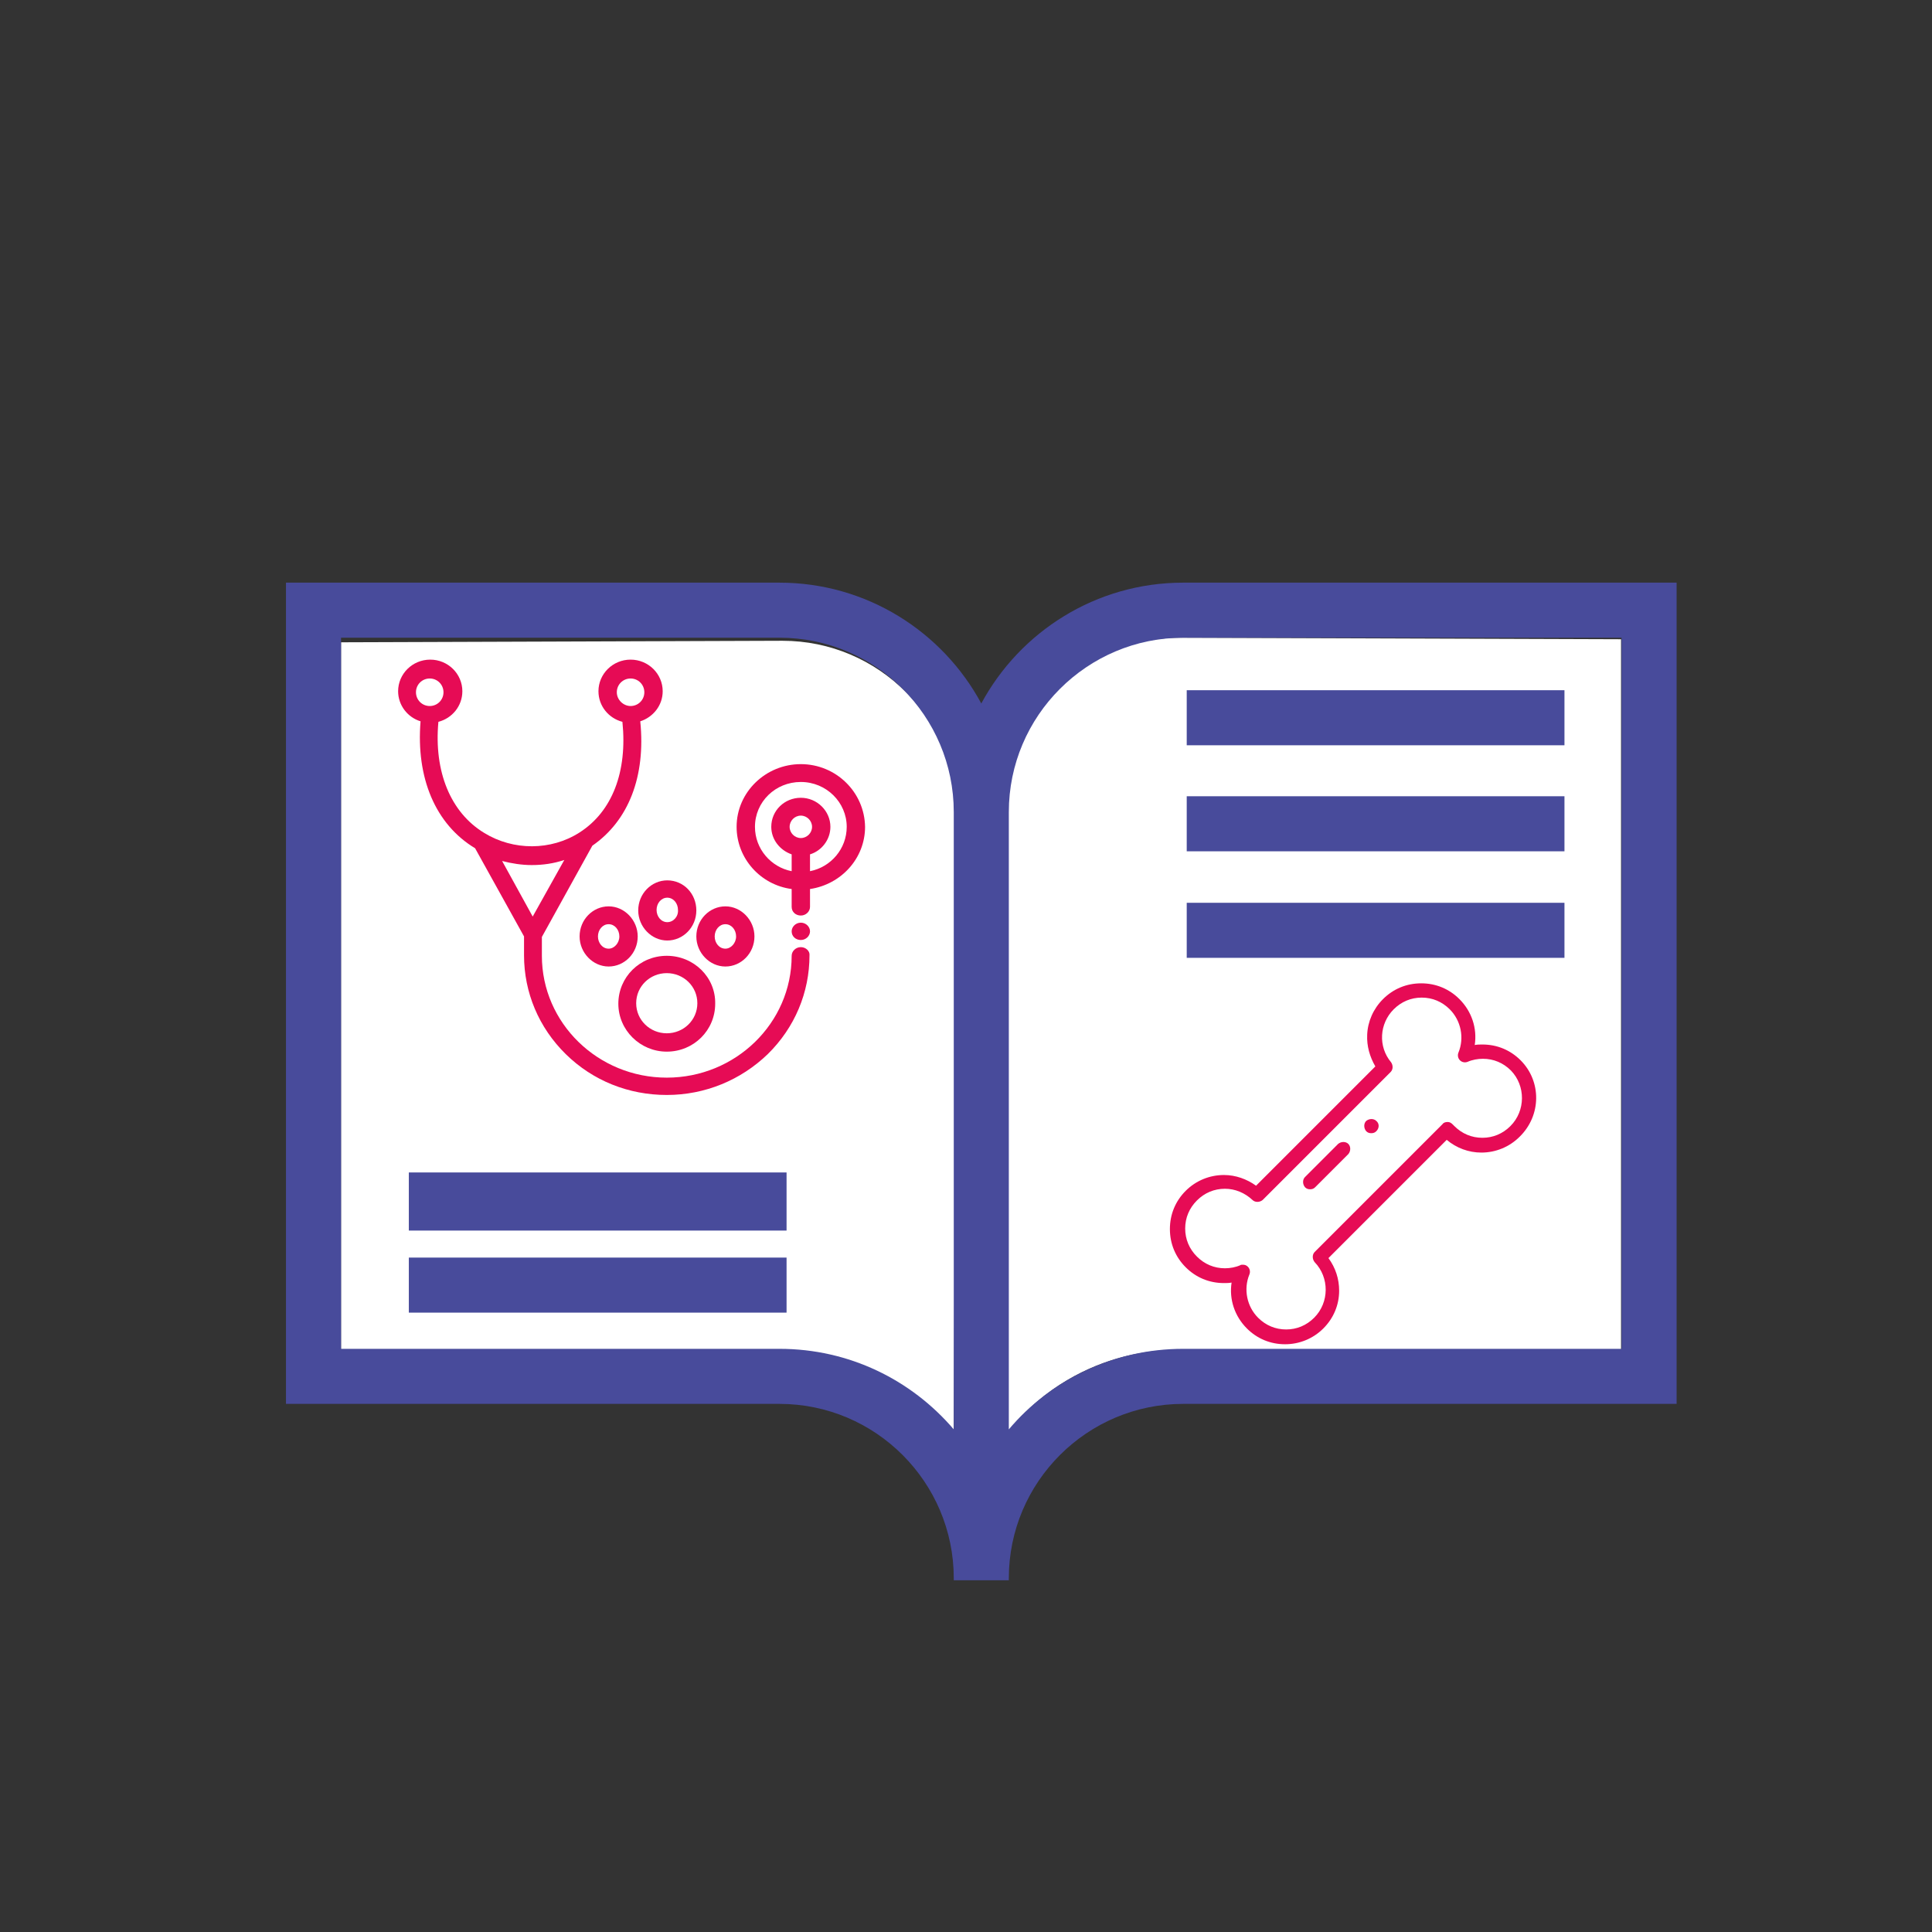 <?xml version="1.0" encoding="utf-8"?>
<!-- Generator: Adobe Illustrator 23.0.6, SVG Export Plug-In . SVG Version: 6.00 Build 0)  -->
<svg version="1.1" id="Capa_1" xmlns="http://www.w3.org/2000/svg" xmlns:xlink="http://www.w3.org/1999/xlink" x="0px" y="0px"
	 viewBox="0 0 379 379" style="enable-background:new 0 0 379 379;" xml:space="preserve">
<rect x="0" y="0" width="379" height="379" fill="#333333" stroke="none"/>
<style type="text/css">
	.st0{fill:#FFFFFF;}
	.st1{fill:#484B9B;}
	.st2{fill:#E60B55;}
</style>
<path class="st0" d="M197.2,159.3c0-18.9,15.4-34.2,34.2-34.2l86.6,0.3v139.5h-86c0,0-19.6-1.9-34.2,15.8L197.2,159.3z"/>
<path class="st0" d="M187.1,281.3c-14.6-17.7-34.2-15.8-34.2-15.8h-86V126l86.6-0.3c18.9,0,34.2,15.4,34.2,34.2L187.1,281.3z"/>
<g>
	<path class="st1" d="M232.1,114.3c-17.1,0-32,9.6-39.6,23.7c-7.6-14.1-22.5-23.7-39.6-23.7H56.1v161.1h96.8
		c18.9,0,34.2,15.4,34.2,34.2v0.4h10.8v-0.4c0-18.9,15.4-34.2,34.2-34.2h96.8V114.3H232.1z M318.1,264.6h-86
		c-13.7,0-26,6.1-34.2,15.8V159.3c0-18.9,15.4-34.2,34.2-34.2h86V264.6z M187.1,280.4c-8.3-9.7-20.5-15.8-34.2-15.8h-86V125.1h86
		c18.9,0,34.2,15.4,34.2,34.2V280.4z"/>
	<rect x="80.2" y="230" class="st1" width="74.1" height="11.4"/>
	<rect x="232.8" y="135.4" class="st1" width="74.1" height="10.8"/>
	<rect x="232.8" y="156.2" class="st1" width="74.1" height="10.8"/>
	<rect x="232.8" y="177.1" class="st1" width="74.1" height="10.8"/>
</g>
<g>
	<g>
		<path class="st2" d="M298.3,208c-2-2-4.6-3.1-7.5-3.1c-0.5,0-1,0-1.5,0.1c0.5-3.3-0.6-6.6-3-9c-2-2-4.6-3.1-7.5-3.1
			s-5.5,1.1-7.5,3.1c-1.9,1.9-3,4.4-3.1,7c-0.1,2.2,0.5,4.3,1.6,6.2l-23.4,23.4c-1.8-1.3-4-2.1-6.3-2.1c-2.8,0-5.5,1.1-7.5,3.1
			c-2,2-3.1,4.6-3.1,7.5s1.1,5.5,3.1,7.5c2,2,4.6,3.1,7.5,3.1c0.5,0,1,0,1.5-0.1c-0.5,3.3,0.6,6.6,3,9c2,2,4.6,3.1,7.5,3.1
			c2.8,0,5.5-1.1,7.5-3.1c2-2,3.1-4.6,3.1-7.4c0-2.3-0.7-4.5-2.1-6.4l23.2-23.2c1.9,1.6,4.3,2.5,6.8,2.5c2.8,0,5.5-1.1,7.5-3.1
			C302.4,218.8,302.4,212.1,298.3,208z M296.3,220.9c-1.5,1.5-3.4,2.3-5.5,2.3c-2.1,0-4-0.8-5.5-2.3c-0.1-0.1-0.2-0.2-0.3-0.3
			c-0.3-0.3-0.6-0.5-1-0.5c-0.4,0-0.8,0.1-1,0.4l-25.1,25.1c-0.5,0.5-0.5,1.4,0,2c2.9,3,2.9,7.9-0.1,10.9c-1.5,1.5-3.4,2.3-5.5,2.3
			c-2.1,0-4-0.8-5.5-2.3c-2.2-2.2-2.9-5.6-1.7-8.5c0.2-0.5,0.1-1.1-0.3-1.5c-0.3-0.3-0.6-0.4-1-0.4c-0.2,0-0.4,0-0.5,0.1
			c-0.9,0.4-2,0.6-3,0.6c-2.1,0-4-0.8-5.5-2.3c-1.5-1.5-2.3-3.4-2.3-5.5c0-2.1,0.8-4,2.3-5.5c1.5-1.5,3.4-2.3,5.5-2.3
			c2,0,3.9,0.8,5.4,2.2c0.5,0.5,1.4,0.5,2,0l25.1-25.1c0.5-0.5,0.5-1.3,0.1-1.9c-2.6-3.1-2.3-7.6,0.5-10.4c1.5-1.5,3.4-2.3,5.5-2.3
			c2.1,0,4,0.8,5.5,2.3c2.2,2.2,2.9,5.6,1.7,8.5c-0.2,0.5-0.1,1.1,0.3,1.5c0.4,0.4,1,0.5,1.5,0.3c0.9-0.4,2-0.6,3-0.6
			c2.1,0,4,0.8,5.5,2.3C299.3,213,299.3,217.9,296.3,220.9z"/>
	</g>
</g>
<g>
	<g>
		<path class="st2" d="M157.1,185.8c-1,0-1.8,0.8-1.8,1.7c0,13.2-11,23.9-24.5,23.9c-13.5,0-24.5-10.7-24.5-23.9v-3.7l9.9-17.9
			c7.1-4.9,10.5-13.6,9.4-24.4c2.5-0.8,4.4-3.1,4.4-5.9c0-3.4-2.8-6.2-6.3-6.2c-3.5,0-6.3,2.8-6.3,6.2c0,2.9,2,5.3,4.7,6
			c1,9.8-2,17.6-8.4,21.7c-5.6,3.6-13,3.6-18.7,0.1c-6.6-4-9.9-12-9-21.8c2.7-0.7,4.7-3.1,4.7-6c0-3.4-2.8-6.2-6.3-6.2
			s-6.3,2.8-6.3,6.2c0,2.7,1.8,5.1,4.4,5.9c-0.9,11.1,2.9,20.2,10.7,24.9l9.6,17.3v3.7c0,7.3,2.9,14.2,8.2,19.4s12.3,8,19.8,8
			c7.5,0,14.5-2.9,19.8-8c5.3-5.2,8.2-12.1,8.2-19.4C158.9,186.6,158.1,185.8,157.1,185.8z M121,135.8c0-1.5,1.2-2.7,2.7-2.7
			c1.5,0,2.7,1.2,2.7,2.7c0,1.5-1.2,2.7-2.7,2.7C122.3,138.5,121,137.3,121,135.8z M81.6,135.8c0-1.5,1.2-2.7,2.7-2.7
			s2.7,1.2,2.7,2.7c0,1.5-1.2,2.7-2.7,2.7S81.6,137.3,81.6,135.8z M98.5,168.9c1.9,0.5,3.9,0.8,5.8,0.8c2.2,0,4.3-0.3,6.4-1
			l-6.2,11.1L98.5,168.9z"/>
	</g>
</g>
<g>
	<g>
		<path class="st2" d="M157.1,181c-1,0-1.8,0.8-1.8,1.7v0c0,1,0.8,1.7,1.8,1.7c1,0,1.8-0.8,1.8-1.7v0
			C158.9,181.8,158.1,181,157.1,181z"/>
	</g>
</g>
<g>
	<g>
		<path class="st2" d="M157.1,149.9c-6.9,0-12.6,5.5-12.6,12.3c0,6.2,4.7,11.4,10.8,12.2v3.5c0,1,0.8,1.7,1.8,1.7
			c1,0,1.8-0.8,1.8-1.7v-3.5c6.1-0.9,10.8-6,10.8-12.2C169.6,155.4,164,149.9,157.1,149.9z M157.1,164.4c-1.2,0-2.2-1-2.2-2.2
			s1-2.2,2.2-2.2s2.2,1,2.2,2.2C159.3,163.4,158.3,164.4,157.1,164.4z M158.9,170.9v-3.3c2.3-0.7,4-2.9,4-5.4c0-3.1-2.6-5.7-5.8-5.7
			s-5.8,2.5-5.8,5.7c0,2.5,1.7,4.6,4,5.4v3.3c-4.1-0.8-7.2-4.4-7.2-8.7c0-4.9,4-8.8,9-8.8s9,4,9,8.8
			C166.1,166.5,163,170.1,158.9,170.9z"/>
	</g>
</g>
<g>
	<g>
		<path class="st2" d="M130.8,187.5c-5.3,0-9.5,4.2-9.5,9.4c0,5.2,4.3,9.4,9.5,9.4c5.3,0,9.5-4.2,9.5-9.4
			C140.4,191.7,136.1,187.5,130.8,187.5z M130.8,202.7c-3.3,0-6-2.6-6-5.9s2.7-5.9,6-5.9c3.3,0,6,2.6,6,5.9
			C136.8,200.1,134.1,202.7,130.8,202.7z"/>
	</g>
</g>
<g>
	<g>
		<path class="st2" d="M142.3,177.8c-3.1,0-5.7,2.6-5.7,5.9c0,3.2,2.6,5.9,5.7,5.9c3.1,0,5.7-2.6,5.7-5.9
			C148,180.5,145.4,177.8,142.3,177.8z M142.3,186.1c-1.2,0-2.1-1.1-2.1-2.4c0-1.3,0.9-2.4,2.1-2.4c1.2,0,2.1,1.1,2.1,2.4
			C144.4,185,143.4,186.1,142.3,186.1z"/>
	</g>
</g>
<g>
	<g>
		<path class="st2" d="M130.9,172.7c-3.1,0-5.7,2.6-5.7,5.9c0,3.2,2.6,5.9,5.7,5.9c3.1,0,5.7-2.6,5.7-5.9
			C136.6,175.3,134.1,172.7,130.9,172.7z M130.9,180.9c-1.2,0-2.1-1.1-2.1-2.4c0-1.3,0.9-2.4,2.1-2.4c1.2,0,2.1,1.1,2.1,2.4
			C133.1,179.8,132.1,180.9,130.9,180.9z"/>
	</g>
</g>
<g>
	<g>
		<path class="st2" d="M119.4,177.8c-3.1,0-5.7,2.6-5.7,5.9c0,3.2,2.6,5.9,5.7,5.9c3.1,0,5.7-2.6,5.7-5.9
			C125.1,180.5,122.5,177.8,119.4,177.8z M119.4,186.1c-1.2,0-2.1-1.1-2.1-2.4s0.9-2.4,2.1-2.4c1.2,0,2.1,1.1,2.1,2.4
			C121.5,185,120.5,186.1,119.4,186.1z"/>
	</g>
</g>
<rect x="80.2" y="246.7" class="st1" width="74.1" height="10.8"/>
<g>
	<g>
		<path class="st2" d="M264.5,224.4c-0.5-0.5-1.4-0.5-2,0l-6.5,6.5c-0.5,0.5-0.5,1.4,0,2c0.3,0.3,0.6,0.4,1,0.4c0.4,0,0.7-0.1,1-0.4
			l6.5-6.5C265,225.8,265,224.9,264.5,224.4z"/>
	</g>
</g>
<g>
	<g>
		<path class="st2" d="M270,219.9c-0.5-0.5-1.4-0.5-2,0l0,0c-0.5,0.5-0.5,1.4,0,2c0.3,0.3,0.6,0.4,1,0.4s0.7-0.1,1-0.4l0,0
			C270.6,221.3,270.6,220.4,270,219.9z"/>
	</g>
</g>
</svg>
